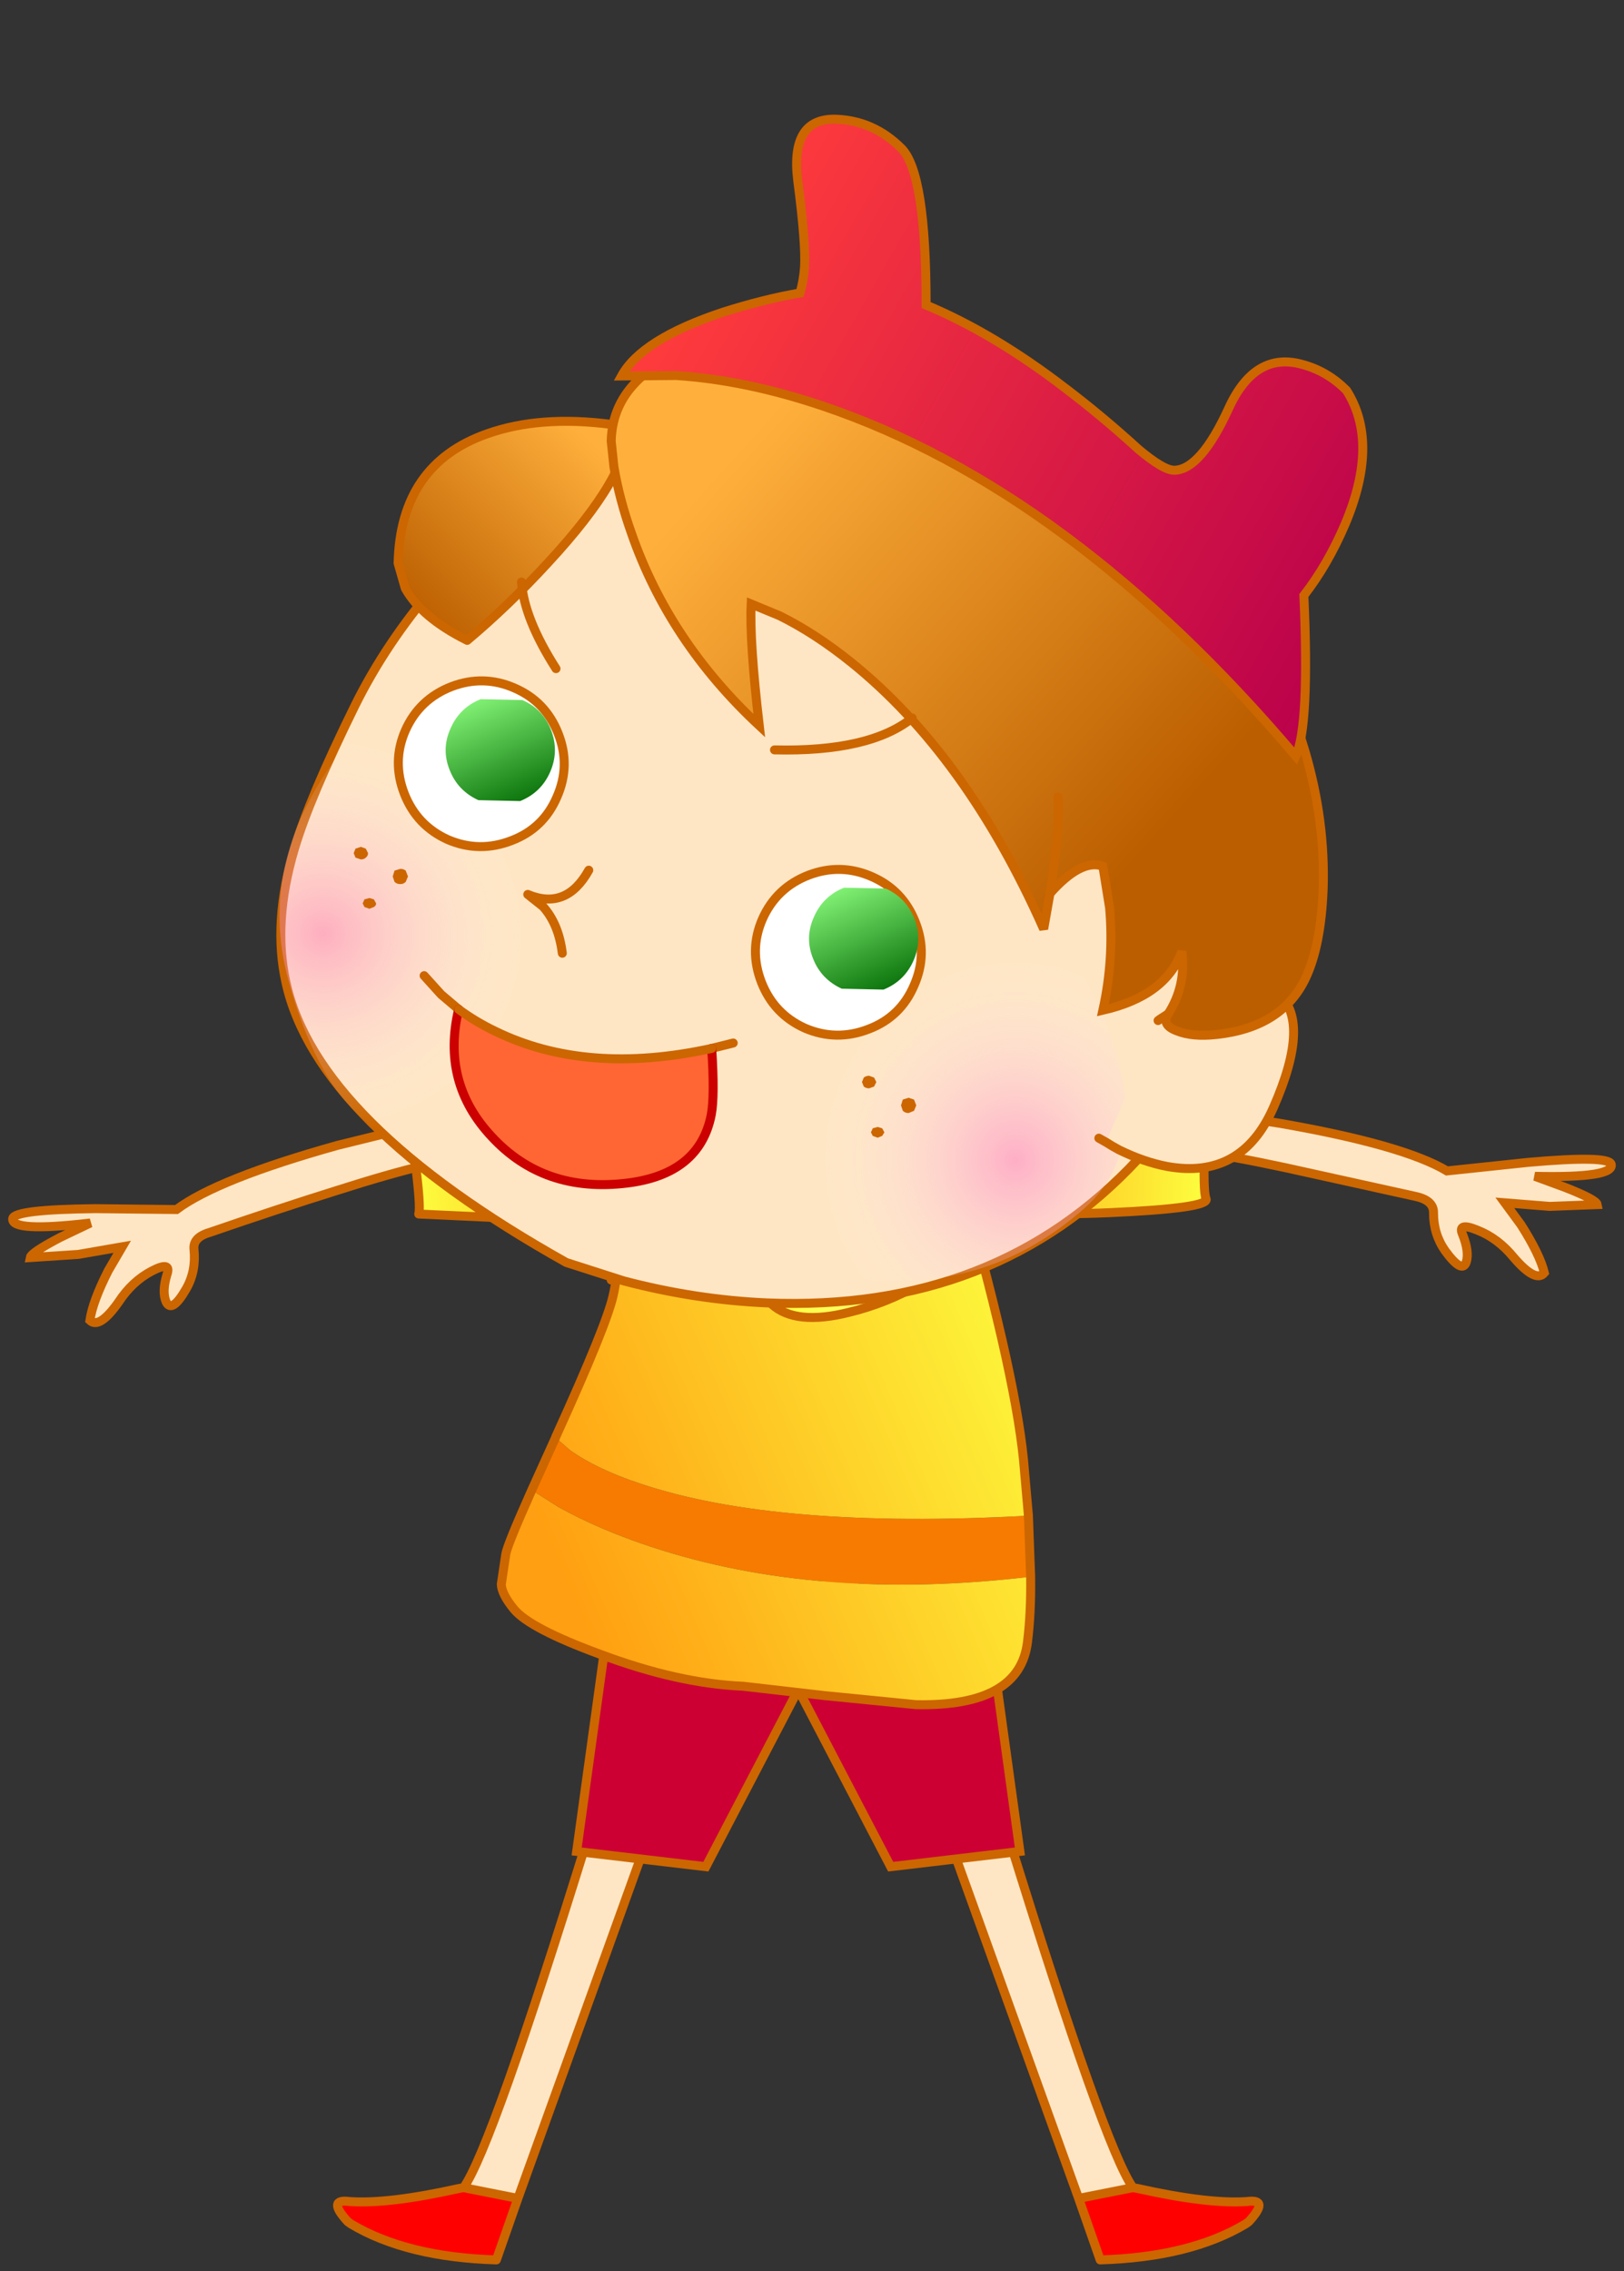 <svg version="1.1" viewBox="0 0 181 253" xmlns="http://www.w3.org/2000/svg">
 <rect x="0" y="0" width="181" height="253" fill="#333333" stroke="none"/>
 <g transform="translate(90.47,132.48)">
  <path d="m-38.8 111.2q3.15-4.45 13.85-39 3.85-6.7 6.75-7 1.45-0.2 2.1 1l-16.65 46.2-6.05-1.2" fill="#fee6c4" fill-rule="evenodd"/>
  <path d="m-38.8 111.2 6.05 1.2-2.4 6.85q-10-0.3-16.2-4l-0.35-0.25q-2.4-2.6 0.2-2.25 4.3 0.3 12.15-1.45l0.55-0.1" fill="#f00" fill-rule="evenodd"/>
  <path d="m-32.75 112.4 16.65-46.2q-0.65-1.2-2.1-1-2.9 0.3-6.75 7-10.7 34.55-13.85 39l6.05 1.2-2.4 6.85q-10-0.3-16.2-4l-0.35-0.25q-2.4-2.6 0.2-2.25 4.3 0.3 12.15-1.45l0.55-0.1" fill="none" stroke="#c60" stroke-linecap="round" stroke-linejoin="round"/>
  <path d="m-22.7 48.45 27.6-5-16.7 32-14.4-1.7 3.5-25.3" fill="#c03" fill-rule="evenodd"/>
  <path d="m-22.7 48.45-3.5 25.3 14.4 1.7 16.7-32z" fill="none" stroke="#c60" stroke-linejoin="miter-clip" stroke-miterlimit="3"/>
  <path d="m35.8 111.2q-3.15-4.45-13.85-39-3.85-6.7-6.75-7-1.45-0.2-2.1 1l16.65 46.2 6.05-1.2" fill="#fee6c4" fill-rule="evenodd"/>
  <path d="m35.8 111.2-6.05 1.2 2.4 6.85q10-0.3 16.2-4l0.35-0.25q2.4-2.6-0.2-2.25-4.3 0.3-12.15-1.45l-0.55-0.1" fill="#f00" fill-rule="evenodd"/>
  <path d="m29.75 112.4-16.65-46.2q0.65-1.2 2.1-1 2.9 0.3 6.75 7 10.7 34.55 13.85 39l-6.05 1.2 2.4 6.85q10-0.3 16.2-4l0.35-0.25q2.4-2.6-0.2-2.25-4.3 0.3-12.15-1.45l-0.55-0.1" fill="none" stroke="#c60" stroke-linecap="round" stroke-linejoin="round"/>
  <path d="m19.7 48.45-27.6-5 16.7 32 14.4-1.7-3.5-25.3" fill="#c03" fill-rule="evenodd"/>
  <path d="m19.7 48.45 3.5 25.3-14.4 1.7-16.7-32z" fill="none" stroke="#c60" stroke-linejoin="miter-clip" stroke-miterlimit="3"/>
  <path d="m39.4-9.3-2.15 4.85q3.25-0.6 15.6 2.05l14.5 3.2q2 0.45 1.95 1.85 0 2.35 1.3 4.2 1.9 2.6 2.35 1.25 0.35-1.15-0.4-3.05-0.65-1.45 1.65-0.5 2.3 0.9 4.05 3.05 2.45 2.85 3.4 1.7-0.5-2.05-2.6-5.35l-1.8-2.45 5 0.4 5.3-0.2q-0.1-0.55-3.55-1.9l-3.4-1.25q8.9 0.2 8.5-1.35-0.3-1-9.3-0.2l-9 0.95q-4.85-2.9-18.6-5.3l-12.8-1.95" fill="#fee6c4" fill-rule="evenodd"/>
  <path d="m39.4-9.3 12.8 1.95q13.75 2.4 18.6 5.3l9-0.95q9-0.8 9.3 0.2 0.4 1.55-8.5 1.35l3.4 1.25q3.45 1.35 3.55 1.9l-5.3 0.2-5-0.4 1.8 2.45q2.1 3.3 2.6 5.35-0.95 1.15-3.4-1.7-1.75-2.15-4.05-3.05-2.3-0.95-1.65 0.5 0.75 1.9 0.4 3.05-0.45 1.35-2.35-1.25-1.3-1.85-1.3-4.2 0.05-1.4-1.95-1.85l-14.5-3.2q-12.35-2.65-15.6-2.05z" fill="none" stroke="#c60" stroke-linejoin="miter-clip" stroke-miterlimit="3"/>
  <path d="m43.8-5.2 0.25-5.3q-2.2-1.85-15.3-1.3l-12.7 1 2.15 12.35q3.5 1.55 15 1.05 11.2-0.5 10.75-1.55-0.35-0.75-0.15-6.25" fill="url(#gradient0)" fill-rule="evenodd"/>
  <path d="m43.8-5.2q-0.2 5.5 0.15 6.25 0.45 1.05-10.75 1.55-11.5 0.5-15-1.05l-2.15-12.35 12.7-1q13.1-0.55 15.3 1.3z" fill="none" stroke="#c60" stroke-linecap="round" stroke-linejoin="round"/>
  <path d="m-40.25-8 2.55 4.6q-3.25-0.3-15.3 3.55-6.25 1.95-14.1 4.65-1.9 0.55-1.75 1.9 0.25 2.4-0.85 4.35-1.6 2.8-2.25 1.5-0.5-1.15 0.1-3.1 0.5-1.5-1.7-0.35t-3.7 3.45q-2.15 3.05-3.2 2.05 0.3-2.1 2.05-5.55l1.55-2.65-4.9 0.85-5.35 0.35q0.1-0.55 3.35-2.25l3.35-1.6q-8.9 1.05-8.65-0.5 0.2-1 9.2-1.1l9.05 0.1q4.55-3.4 17.95-7.15l12.6-3.1" fill="#fee6c4" fill-rule="evenodd"/>
  <path d="m-40.25-8-12.6 3.1q-13.4 3.75-17.95 7.15l-9.05-0.1q-9 0.1-9.2 1.1-0.25 1.55 8.65 0.5l-3.35 1.6q-3.25 1.7-3.35 2.25l5.35-0.35 4.9-0.85-1.55 2.65q-1.75 3.45-2.05 5.55 1.05 1 3.2-2.05 1.5-2.3 3.7-3.45t1.7 0.35q-0.6 1.95-0.1 3.1 0.65 1.3 2.25-1.5 1.1-1.95 0.85-4.35-0.15-1.35 1.75-1.9 7.85-2.7 14.1-4.65 12.05-3.85 15.3-3.55z" fill="none" stroke="#c60" stroke-linejoin="miter-clip" stroke-miterlimit="3"/>
  <path d="m-44.25-3.5-0.75-5.25q1.95-2.05 15.05-2.75 6.55-0.35 12.75-0.3-0.4 6.3-0.95 12.5-3.35 1.9-14.8 2.55l-10.85-0.5q0.25-0.8-0.45-6.25" fill="url(#gradient1)" fill-rule="evenodd"/>
  <path d="m-44.25-3.5q0.7 5.45 0.45 6.25l10.85 0.5q11.45-0.65 14.8-2.55 0.55-6.2 0.95-12.5-6.2-0.05-12.75 0.3-13.1 0.7-15.05 2.75z" fill="none" stroke="#c60" stroke-linecap="round" stroke-linejoin="round"/>
  <path d="m-28.55 27.65 1.6 1.4q2.95 2.1 7.75 3.7 15.25 5.15 43.35 3.6l0.25 6.8q-23.7 2.8-42.2-3.3-5.8-1.9-10.4-4.45l-3-1.9 2.65-5.85" fill="#f77b00" fill-rule="evenodd"/>
  <path d="m-28.5 27.5 0.05-0.1q5.55-12.2 6.3-15.5 0.9-3.8 0.9-12.35l-0.2-7.8 19 5q9.9-0.05 18.5 0.5 6.5 22.4 7.55 32.85l0.55 6.25q-28.1 1.55-43.35-3.6-4.8-1.6-7.75-3.7l-1.6-1.4 0.05-0.15m52.9 15.65q0.05 4.05-0.35 7.25-0.85 7.25-12.45 7l-10.1-1-9.15-1.05q-7.2-0.3-15.9-3.55-7.9-2.9-9.65-5.05-1.35-1.65-1.4-2.75l0.5-3.35q0.15-1 2.9-7.15l3 1.9q4.6 2.55 10.4 4.45 18.5 6.1 42.2 3.3" fill="url(#gradient2)" fill-rule="evenodd"/>
  <path d="m24.15 36.35-0.55-6.25q-1.05-10.45-7.55-32.85-8.6-0.55-18.5-0.5l-19-5 0.2 7.8q0 8.55-0.9 12.35-0.75 3.3-6.3 15.5l-0.05 0.1" fill="none" stroke="#c60" stroke-linecap="round" stroke-linejoin="miter-clip" stroke-miterlimit="3"/>
  <path d="m24.15 36.35 0.25 6.8q0.05 4.05-0.35 7.25-0.85 7.25-12.45 7l-10.1-1-9.15-1.05q-7.2-0.3-15.9-3.55-7.9-2.9-9.65-5.05-1.35-1.65-1.4-2.75l0.5-3.35q0.15-1 2.9-7.15l2.65-5.85" fill="none" stroke="#c60" stroke-linecap="round" stroke-linejoin="miter-clip" stroke-miterlimit="3"/>
  <path d="m-9.5 5.45-2-4.65q3.7-3.8 16.6-4.3 6.45-0.25 12.15 0.25 2.2 7.55-0.1 10.65-0.85 1.05-2.45 1.9-0.9 0.45-2.65 1.25-3.75 2.15-7.9 3.15-5.95 1.5-8.6-0.9-2.55-2.25-5.05-7.35" fill="url(#gradient3)" fill-rule="evenodd"/>
  <path d="m-9.5 5.45q2.5 5.1 5.05 7.35 2.65 2.4 8.6 0.9 4.15-1 7.9-3.15 1.75-0.8 2.65-1.25 1.6-0.85 2.45-1.9 2.3-3.1 0.1-10.65-5.7-0.5-12.15-0.25-12.9 0.5-16.6 4.3z" fill="none" stroke="#c60" stroke-linejoin="miter-clip" stroke-miterlimit="3"/>
  <path d="m-21.55-4.85 2.75 1.75q3.8 1.75 9.05 1.45l-0.2 1.35q-0.35 1.7-1.2 3.25-2.65 5.05-11.2 7.15l0.8-14.95" fill="url(#gradient4)" fill-rule="evenodd"/>
  <path d="m-21.55-4.85 2.75 1.75q3.8 1.75 9.05 1.45l-0.2 1.35q-0.35 1.7-1.2 3.25-2.65 5.05-11.2 7.15z" fill="none" stroke="#c60" stroke-linecap="round" stroke-linejoin="round"/>
  <g>
   <path d="m43.75-59.35q0.25 1.2 2.8 6.9 2.65 6.6 3.4 12.6 2.4 19.3-13.55 36.45-15.85 17.1-41.4 16.05-7.95-0.35-15.95-2.45l-6.4-2.05q-27.85-15.6-31.25-31.2-1.5-6.7 0.95-14.9 1.7-5.7 6.75-15.95 6.95-14 21.85-25.35 7.45-5.7 13.5-8.6 28.75-14.5 59.3 28.5" fill="#fee6c4" fill-rule="evenodd"/>
   <path d="m43.75-59.35q-30.55-43-59.3-28.5-6.05 2.9-13.5 8.6-14.9 11.35-21.85 25.35-5.05 10.25-6.75 15.95-2.45 8.2-0.95 14.9 3.4 15.6 31.25 31.2l6.4 2.05q8 2.1 15.95 2.45 25.55 1.05 41.4-16.05 15.95-17.15 13.55-36.45-0.75-6-3.4-12.6-2.55-5.7-2.8-6.9z" fill="none" stroke="#c60" stroke-linecap="round" stroke-linejoin="round"/>
   <path d="m-47.35-6.1q-7.2-3.5-10.95-17.1-3.8-13.65 6.6-26.6-0.5-1.4 5.85 1.2 8.7 3.5 12.4 11.85 3.6 8.4 0.05 16.8-3.6 8.35-12.25 11.75-2.85 1.1-1.7 2.1" fill="url(#gradient5)" fill-rule="evenodd"/>
   <path d="m0.85-2q-0.7-9.35 5.2-16.35 5.9-6.95 14.95-7.45 4.8-0.3 9 1.35 9.75 18.3 0.4 26.55-10.85 9.6-25.25 7.85-3.8-5.15-4.3-11.95" fill="url(#gradient6)" fill-rule="evenodd"/>
   <path d="m38.6-18.8 0.2-0.15q9.2-6.05 13.05-3 3.9 3.1-0.4 12.85-3.55 8.05-11.85 6.55-2.6-0.5-5.35-1.85-0.75-0.4-1.45-0.85l5.8-13.55" fill="#fee6c4" fill-rule="evenodd"/>
   <path d="m32.8-5.25q0.7 0.45 1.45 0.85 2.75 1.35 5.35 1.85 8.3 1.5 11.85-6.55 4.3-9.75 0.4-12.85-3.85-3.05-13.05 3l-0.2 0.15m-5.8 13.55-0.8-0.45" fill="none" stroke="#c60" stroke-linecap="round" stroke-linejoin="round"/>
   <path d="m-38.4-61.15q-5.1-2.55-6.9-5.8l-0.8-2.8q0.25-11 9.9-14.4 5.9-2.1 13.9-1.05l1.75 0.3q0.3 5.2-8.75 15-4.5 4.9-9.1 8.75" fill="url(#gradient7)" fill-rule="evenodd"/>
   <path d="m-38.4-61.15q4.6-3.85 9.1-8.75 9.05-9.8 8.75-15l-1.75-0.3q-8-1.05-13.9 1.05-9.65 3.4-9.9 14.4l0.8 2.8q1.8 3.25 6.9 5.8z" fill="none" stroke="#c60" stroke-linecap="round" stroke-linejoin="round"/>
   <path d="m26.55-32.95-0.7 3.95q-8.6-19.35-21.45-29.7-4.05-3.25-8-5.2l-3.15-1.3q-0.2 4.05 0.9 13.55-10.05-9.35-14.25-21.45-1.35-3.8-1.95-7.4l-0.3-2.85q0.1-4.15 3.2-7 3.3-3.05 9.25-3.6 14.5-1.4 37.1 11.75 21.65 12.6 27.8 33.5 2.25 7.7 2 15.25-0.25 6.3-1.95 9.9-2.6 5.5-9.9 6.3-2.75 0.3-4.45-0.4-1.75-0.65-1-1.85 2.05-3.15 1.55-7-1.8 4.95-8.8 6.55 1.25-5.65 0.75-11.4l-0.75-4.65q-2.45-0.85-5.9 3.05 1.15-7.25 0.9-10.75 0.25 3.5-0.9 10.75" fill="url(#gradient8)" fill-rule="evenodd"/>
   <path d="m26.55-32.95q3.45-3.9 5.9-3.05l0.75 4.65q0.5 5.75-0.75 11.4 7-1.6 8.8-6.55 0.5 3.85-1.55 7-0.75 1.2 1 1.85 1.7 0.7 4.45 0.4 7.3-0.8 9.9-6.3 1.7-3.6 1.95-9.9 0.25-7.55-2-15.25-6.15-20.9-27.8-33.5-22.6-13.15-37.1-11.75-5.95 0.55-9.25 3.6-3.1 2.85-3.2 7l0.3 2.85q0.6 3.6 1.95 7.4 4.2 12.1 14.25 21.45-1.1-9.5-0.9-13.55l3.15 1.3q3.95 1.95 8 5.2 12.85 10.35 21.45 29.7l0.7-3.95" fill="none" stroke="#c60" stroke-linecap="round" stroke-linejoin="miter-clip" stroke-miterlimit="3"/>
   <path d="m26.55-32.95q1.15-7.25 0.9-10.75" fill="none" stroke="#c60" stroke-linecap="round" stroke-linejoin="miter-clip" stroke-miterlimit="3"/>
   <path d="m28.25-89.25q4.15 3.15 8.15 6.8 2.85 2.4 4.05 2.35 2.9-0.1 6-6.85 2.95-6.5 8.35-4.9 2.7 0.75 4.8 2.85 3.7 5.8-0.15 14.9-1.95 4.55-4.6 7.95 0.65 14.5-0.9 17.9-25.2-29.7-52.7-39-8.6-2.9-16.35-3.4l-6.1 0.05q2.25-4.1 11.3-7.1 4.55-1.45 8.6-2.15 0.4-1.4 0.5-2.9 0.15-2.65-0.75-9.55-0.9-7.05 4.25-6.9 4.2 0.15 7.3 3.25 2.75 2.75 2.75 17.45 7.55 3.15 15.5 9.25" fill="url(#gradient9)" fill-rule="evenodd"/>
   <path d="m28.25-89.25q-7.95-6.1-15.5-9.25 0-14.7-2.75-17.45-3.1-3.1-7.3-3.25-5.15-0.15-4.25 6.9 0.9 6.9 0.75 9.55-0.1 1.5-0.5 2.9-4.05 0.7-8.6 2.15-9.05 3-11.3 7.1l6.1-0.05q7.75 0.5 16.35 3.4 27.5 9.3 52.7 39 1.55-3.4 0.9-17.9 2.65-3.4 4.6-7.95 3.85-9.1 0.15-14.9-2.1-2.1-4.8-2.85-5.4-1.6-8.35 4.9-3.1 6.75-6 6.85-1.2 0.05-4.05-2.35-4-3.65-8.15-6.8z" fill="none" stroke="#c60" stroke-linejoin="miter-clip" stroke-miterlimit="3"/>
   <path d="m-24.85-35.55q-2.5 4.5-6.8 2.7l1.7 1.35q1.75 1.95 2.15 5.2" fill="none" stroke="#c60" stroke-linecap="round" stroke-linejoin="round"/>
   <path d="m-11.15-15.7q0.35 5.3-0.05 7.4-1.3 6.6-9.35 7.6-9.3 1.15-15.15-5.2-5.6-6-3.65-14.15 1.9 1.4 4.1 2.45 10.15 4.95 24.1 1.9" fill="#f63" fill-rule="evenodd"/>
   <path d="m-11.15-15.7 2.4-0.6m-30.6-3.75-1.95-1.65-1.9-2.1" fill="none" stroke="#c60" stroke-linecap="round" stroke-linejoin="miter-clip" stroke-miterlimit="3"/>
   <path d="m-11.15-15.7q0.35 5.3-0.05 7.4-1.3 6.6-9.35 7.6-9.3 1.15-15.15-5.2-5.6-6-3.65-14.15" fill="none" stroke="#c00" stroke-linecap="round" stroke-linejoin="miter-clip" stroke-miterlimit="3"/>
   <path d="m-39.35-20.05q1.9 1.4 4.1 2.45 10.15 4.95 24.1 1.9" fill="none" stroke="#c60" stroke-linecap="round" stroke-linejoin="miter-clip" stroke-miterlimit="3"/>
   <path d="m6.8-6.8 0.55-0.15 0.5 0.15 0.25 0.45-0.25 0.4-0.5 0.2-0.55-0.2-0.2-0.4 0.2-0.45m-0.4-5.85 0.55 0.2 0.25 0.5-0.25 0.5-0.55 0.2q-0.35 0-0.6-0.2l-0.2-0.5 0.2-0.5q0.25-0.2 0.6-0.2m-52.25-23.05q0.35 0 0.6 0.2l0.25 0.65-0.25 0.6q-0.25 0.25-0.6 0.25-0.4 0-0.65-0.25l-0.2-0.6 0.2-0.65 0.65-0.2m-2.95 3.4 0.25 0.45q0 0.25-0.25 0.4l-0.5 0.2-0.55-0.2-0.2-0.4 0.2-0.45 0.55-0.15 0.5 0.15m-0.9-4.65q-0.2 0.2-0.55 0.2l-0.6-0.2-0.2-0.5 0.2-0.5 0.6-0.2 0.55 0.2 0.25 0.5q0 0.3-0.25 0.5m60.5 28.45q-0.4 0-0.65-0.25l-0.2-0.6 0.2-0.65 0.65-0.2 0.6 0.2 0.25 0.65-0.25 0.6-0.6 0.25" fill="#c60" fill-rule="evenodd"/>
   <path d="m-4.15-48.95q10.6 0.25 15.35-3.55" fill="none" stroke="#c60" stroke-linecap="round" stroke-linejoin="round"/>
   <path d="m11.4-22.7q-1.5 3.5-5.05 4.85-3.6 1.4-7.1-0.1-3.45-1.55-4.85-5.1-1.4-3.6 0.1-7.05 1.55-3.5 5.15-4.9 3.55-1.35 7 0.15 3.5 1.5 4.9 5.1 1.4 3.55-0.15 7.05" fill="#fff" fill-rule="evenodd"/>
   <path d="m11.4-22.7q-1.5 3.5-5.05 4.85-3.6 1.4-7.1-0.1-3.45-1.55-4.85-5.1-1.4-3.6 0.1-7.05 1.55-3.5 5.15-4.9 3.55-1.35 7 0.15 3.5 1.5 4.9 5.1 1.4 3.55-0.15 7.05z" fill="none" stroke="#c60" stroke-linecap="round" stroke-linejoin="round"/>
   <path d="m8.25-33.5q2.25 1 3.2 3.35 0.9 2.35-0.1 4.65t-3.35 3.25l-4.65-0.1q-2.3-1.05-3.2-3.35-0.95-2.35 0.1-4.65 1-2.3 3.35-3.25l4.65 0.1" fill="url(#gradient10)" fill-rule="evenodd"/>
   <path d="m-32.35-67.65q0.3 4.1 3.85 9.65" fill="none" stroke="#c60" stroke-linecap="round" stroke-linejoin="round"/>
   <path d="m-28.4-43.7q-1.5 3.5-5.05 4.85-3.6 1.4-7.1-0.1-3.45-1.55-4.85-5.1-1.4-3.6 0.1-7.05 1.55-3.5 5.15-4.9 3.55-1.35 7 0.15 3.5 1.5 4.9 5.1 1.4 3.55-0.15 7.05" fill="#fff" fill-rule="evenodd"/>
   <path d="m-28.4-43.7q-1.5 3.5-5.05 4.85-3.6 1.4-7.1-0.1-3.45-1.55-4.85-5.1-1.4-3.6 0.1-7.05 1.55-3.5 5.15-4.9 3.55-1.35 7 0.15 3.5 1.5 4.9 5.1 1.4 3.55-0.15 7.05z" fill="none" stroke="#c60" stroke-linecap="round" stroke-linejoin="round"/>
   <path d="m-32.25-54.5q2.3 1 3.2 3.35t-0.1 4.65-3.35 3.25l-4.65-0.1q-2.3-1.05-3.2-3.35-0.95-2.35 0.1-4.65 1-2.3 3.35-3.25l4.65 0.1" fill="url(#gradient11)" fill-rule="evenodd"/>
  </g>
 </g>
 <defs>
  <linearGradient id="gradient0" x1="-819.2" x2="819.2" gradientTransform="matrix(-.017 -.001 -5e-4 .009 29.95 -4.65)" gradientUnits="userSpaceOnUse">
   <stop stop-color="#fdfd3e" offset="0"/>
   <stop stop-color="#ff9f11" offset="1"/>
  </linearGradient>
  <linearGradient id="gradient1" x1="-819.2" x2="819.2" gradientTransform="matrix(.017 -.003 .001 .009 -30.45 -4.3)" gradientUnits="userSpaceOnUse">
   <stop stop-color="#fdfd3e" offset="0"/>
   <stop stop-color="#ff9f11" offset="1"/>
  </linearGradient>
  <linearGradient id="gradient2" x1="-819.2" x2="819.2" gradientTransform="matrix(-.035 .015 -.018 -.042 -1.8 24.45)" gradientUnits="userSpaceOnUse">
   <stop stop-color="#fdfd3e" offset="0"/>
   <stop stop-color="#ff9f11" offset="1"/>
  </linearGradient>
  <linearGradient id="gradient3" x1="-819.2" x2="819.2" gradientTransform="matrix(.009 -.013 .014 .009 3.55 2.95)" gradientUnits="userSpaceOnUse">
   <stop stop-color="#fdfd3e" offset="0"/>
   <stop stop-color="#fff" offset="1"/>
  </linearGradient>
  <linearGradient id="gradient4" x1="-819.2" x2="819.2" gradientTransform="matrix(.003 -.01 .008 .002 -15.45 -5.4)" gradientUnits="userSpaceOnUse">
   <stop stop-color="#fdfd3e" offset="0"/>
   <stop stop-color="#fff" offset="1"/>
  </linearGradient>
  <radialGradient id="gradient5" cx="0" cy="0" r="819.2" gradientTransform="matrix(-.011 .025 -.026 -.011 -54.5 -28.5)" gradientUnits="userSpaceOnUse">
   <stop stop-color="#f7b" stop-opacity=".502" offset="0"/>
   <stop stop-color="#fff" stop-opacity="0" offset="1"/>
  </radialGradient>
  <radialGradient id="gradient6" cx="0" cy="0" r="819.2" gradientTransform="matrix(.027 -.002 .002 .028 22.7 -3.25)" gradientUnits="userSpaceOnUse">
   <stop stop-color="#ff77c9" stop-opacity=".502" offset="0"/>
   <stop stop-color="#fff" stop-opacity="0" offset="1"/>
  </radialGradient>
  <linearGradient id="gradient7" x1="-819.2" x2="819.2" gradientTransform="matrix(-.011 .013 -.007 -.007 -35.85 -75.05)" gradientUnits="userSpaceOnUse">
   <stop stop-color="#ffb03c" offset="0"/>
   <stop stop-color="#bb5e00" offset="1"/>
  </linearGradient>
  <linearGradient id="gradient8" x1="-819.2" x2="819.2" gradientTransform="matrix(.029 .026 -.019 .021 16.65 -62.6)" gradientUnits="userSpaceOnUse">
   <stop stop-color="#ffb03c" offset="0"/>
   <stop stop-color="#bb5e00" offset="1"/>
  </linearGradient>
  <linearGradient id="gradient9" x1="-819.2" x2="819.2" gradientTransform="matrix(.046 .026 -.012 .021 26.05 -86.1)" gradientUnits="userSpaceOnUse">
   <stop stop-color="#ff3c3c" offset="0"/>
   <stop stop-color="#ba014b" offset="1"/>
  </linearGradient>
  <linearGradient id="gradient10" x1="-819.2" x2="819.2" gradientTransform="matrix(.003 .007 -.007 .003 5.8 -27.95)" gradientUnits="userSpaceOnUse">
   <stop stop-color="#81f174" offset=".004"/>
   <stop stop-color="#0c740c" offset="1"/>
  </linearGradient>
  <linearGradient id="gradient11" x1="-819.2" x2="819.2" gradientTransform="matrix(.003 .007 -.007 .003 -34.7 -48.95)" gradientUnits="userSpaceOnUse">
   <stop stop-color="#81f174" offset=".004"/>
   <stop stop-color="#0c740c" offset="1"/>
  </linearGradient>
 </defs>
</svg>
